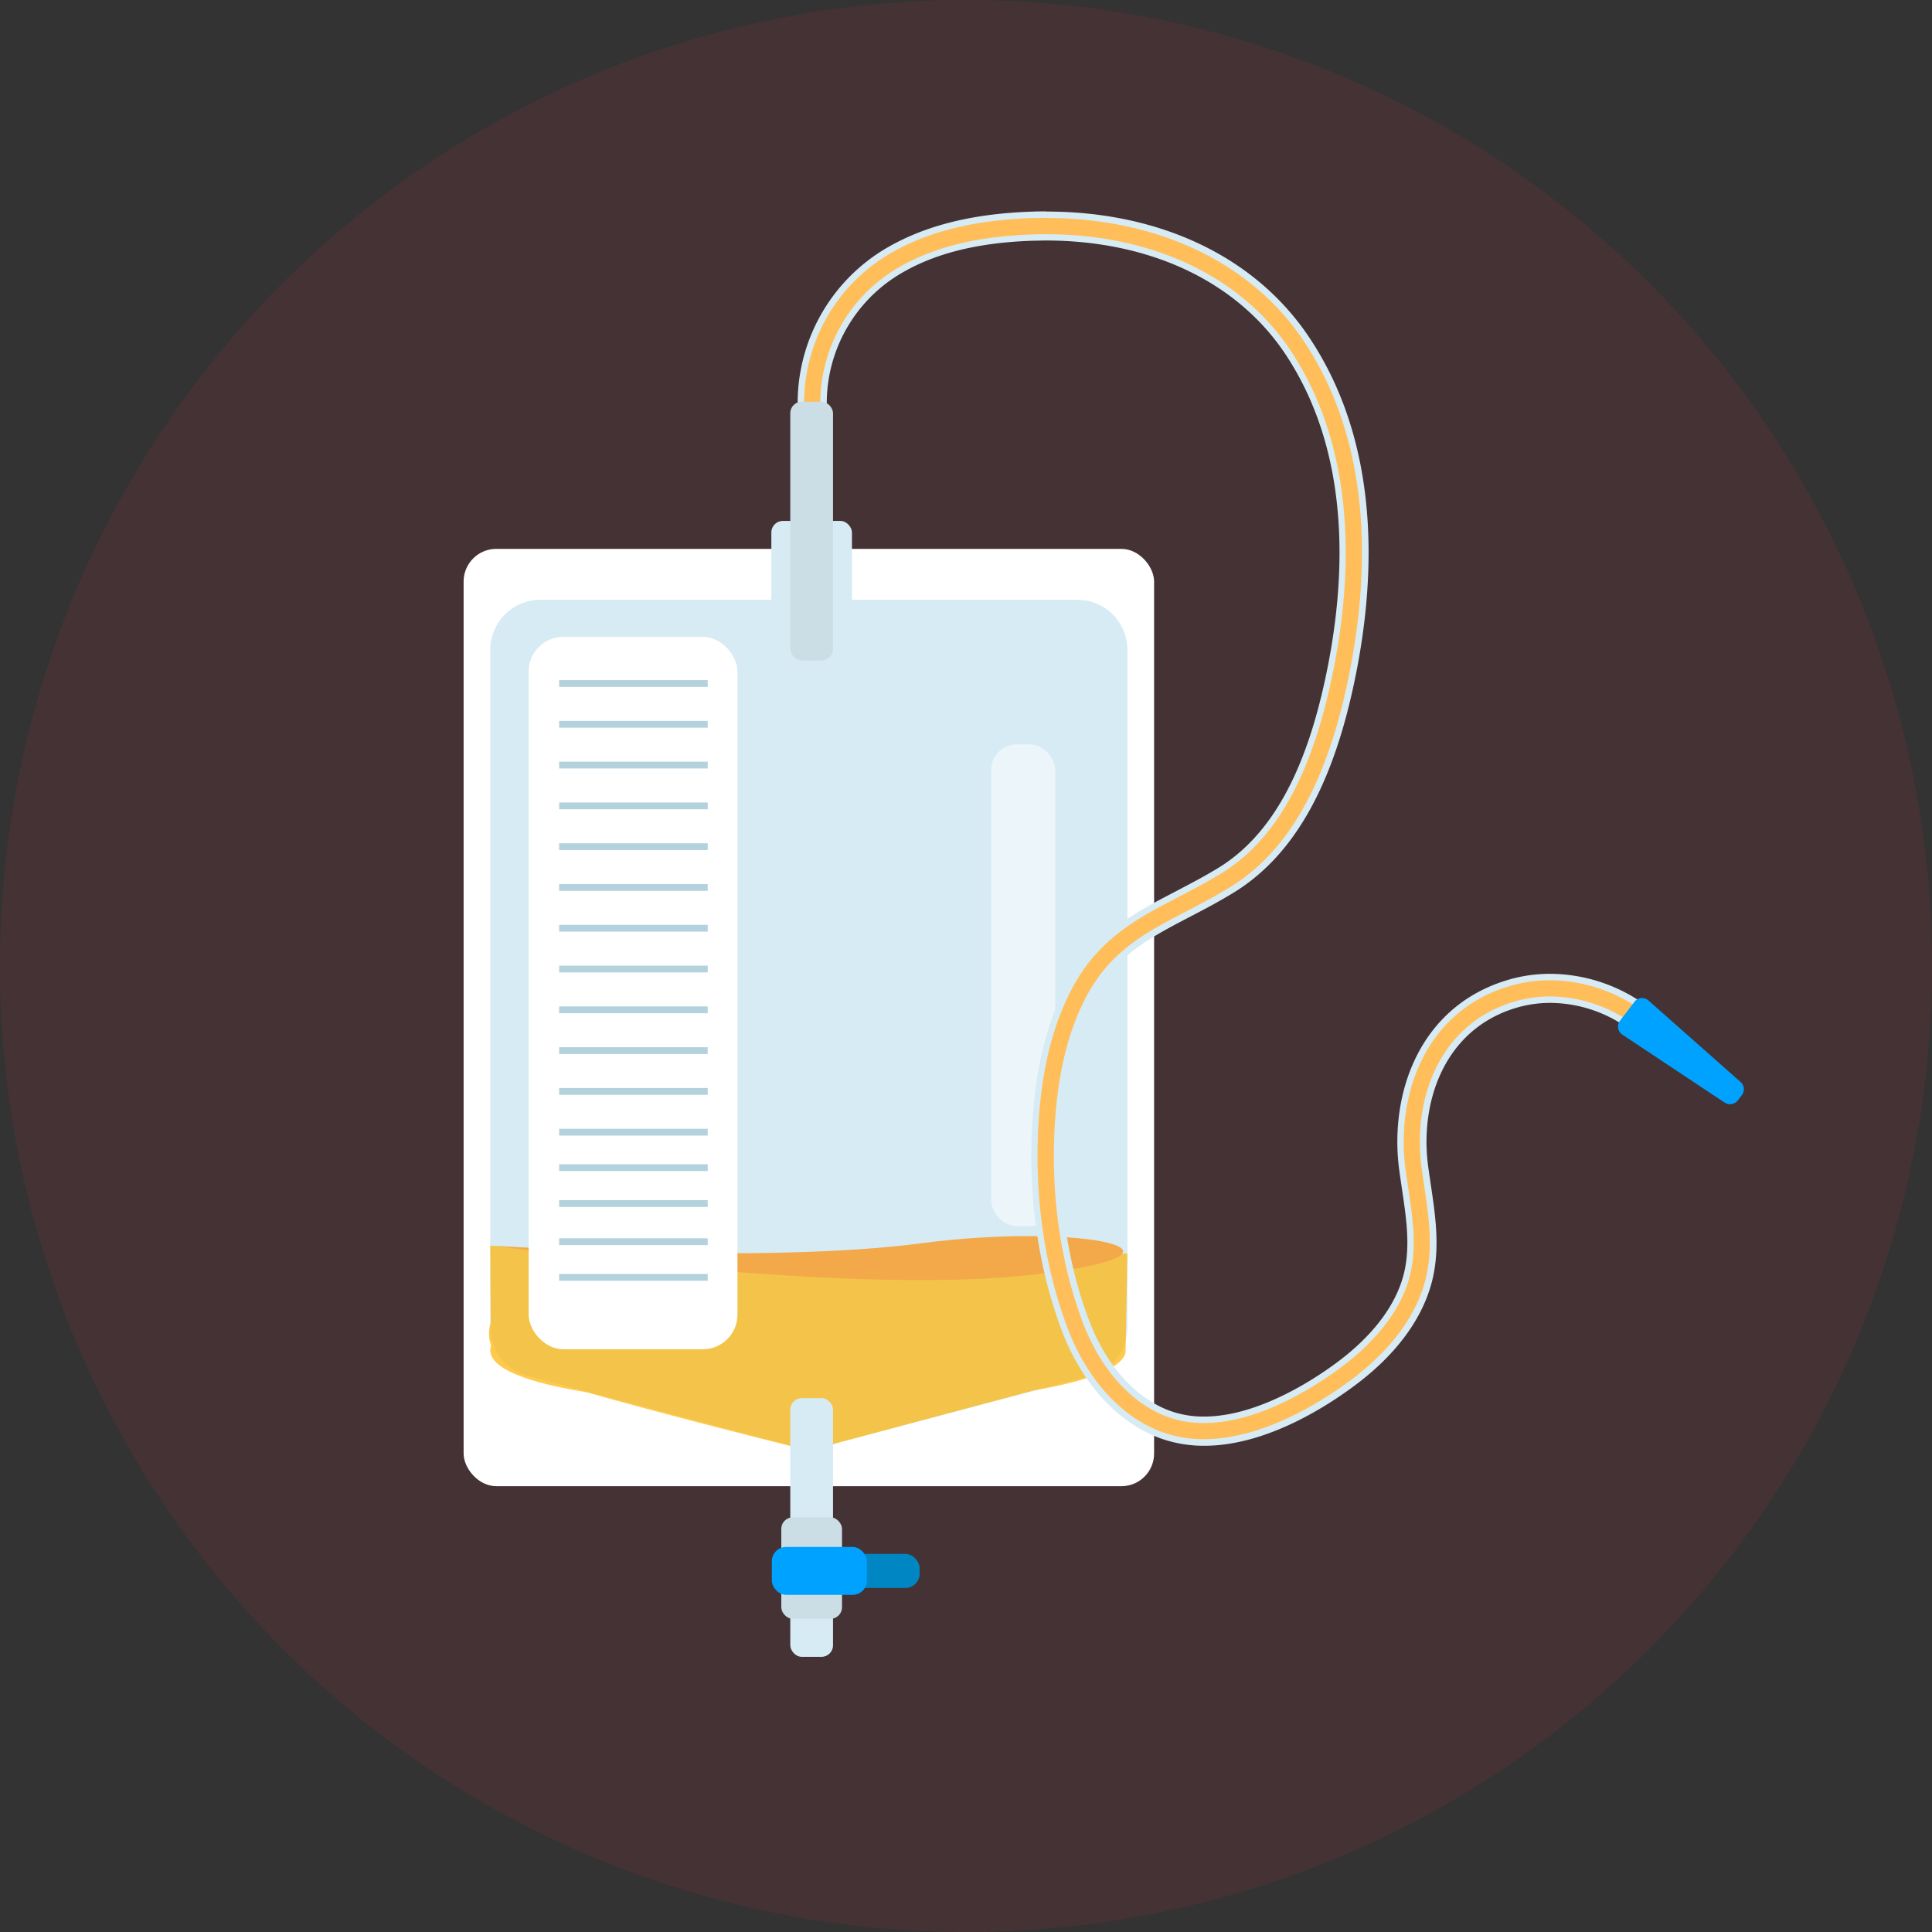 <svg xmlns="http://www.w3.org/2000/svg" viewBox="0 0 598 598"><rect x="0" y="0" width="598" height="598" fill="#333333" stroke="none"/><defs><style>.cls-1{isolation:isolate;}.cls-2{fill:#ff3556;opacity:0.09;}.cls-3,.cls-8{fill:#fff;}.cls-4{fill:#d7ebf4;}.cls-5{opacity:0.7;}.cls-6{fill:#ffb400;}.cls-7{fill:#ff8d00;}.cls-8{opacity:0.5;mix-blend-mode:screen;}.cls-9{fill:#b3d2dd;}.cls-10{fill:#ccdee5;}.cls-11{fill:#0086c3;}.cls-12{fill:#00a2ff;}.cls-13{fill:#ffbe59;}</style></defs><title>urine bag</title><g class="cls-1"><g id="Layer_1" data-name="Layer 1"><circle class="cls-2" cx="299" cy="299" r="299"/><rect class="cls-3" x="143.5" y="169.89" width="213.72" height="290.12" rx="10.11" ry="10.11"/><path class="cls-4" d="M338.9,426.86l-83.13,22.05a15.49,15.49,0,0,1-7.94,0L164.7,426.86a15.48,15.48,0,0,1-11.51-15V202.13a15.48,15.48,0,0,1,15.48-15.48H334.93a15.48,15.48,0,0,1,15.48,15.48V411.9A15.48,15.48,0,0,1,338.9,426.86Z" transform="translate(-1.44 -1)"/><g class="cls-5"><path class="cls-6" d="M350.41,389l-98.32,3.4-98.9-5.83h0l.17,31.16c-6.74,24.41,190.54,24.29,196.46,2l.59-30.71Z" transform="translate(-1.44 -1)"/><path class="cls-7" d="M155.11,386.64s82.62,5.65,131.6-.83,92.06,2.7,35.59,9.59C264.31,402.47,155.11,386.64,155.11,386.64Z" transform="translate(-1.44 -1)"/><path class="cls-6" d="M260.07,447.77l80.86-21.6s8.34-4.27,8.89-10-108,4.14-108,4.14l-88.65-9.46a11.6,11.6,0,0,0,5.66,13.05c8.15,5,87.2,24.64,87.2,24.64A20.68,20.68,0,0,0,260.07,447.77Z" transform="translate(-1.44 -1)"/></g><rect class="cls-3" x="163.63" y="197.13" width="64.63" height="220.49" rx="10.7" ry="10.7"/><rect class="cls-8" x="306.81" y="230.4" width="19.81" height="149.11" rx="7.88" ry="7.88"/><rect class="cls-9" x="173.07" y="210.51" width="45.99" height="2.1"/><rect class="cls-9" x="173.07" y="223.14" width="45.99" height="2.1"/><rect class="cls-9" x="173.07" y="235.76" width="45.99" height="2.1"/><rect class="cls-9" x="173.07" y="248.39" width="45.99" height="2.1"/><rect class="cls-9" x="173.07" y="261.01" width="45.99" height="2.1"/><rect class="cls-9" x="173.07" y="273.64" width="45.99" height="2.1"/><rect class="cls-9" x="173.07" y="286.26" width="45.99" height="2.1"/><rect class="cls-9" x="173.07" y="298.89" width="45.99" height="2.1"/><rect class="cls-9" x="173.07" y="311.51" width="45.99" height="2.1"/><rect class="cls-9" x="173.07" y="324.14" width="45.99" height="2.1"/><rect class="cls-9" x="173.07" y="336.76" width="45.99" height="2.1"/><rect class="cls-9" x="173.07" y="349.39" width="45.99" height="2.1"/><rect class="cls-9" x="173.07" y="360.36" width="45.99" height="2.1"/><rect class="cls-9" x="173.07" y="371.48" width="45.99" height="2.1"/><rect class="cls-9" x="173.07" y="383.28" width="45.99" height="2.1"/><rect class="cls-9" x="173.07" y="394.33" width="45.99" height="2.1"/><rect class="cls-4" x="244.61" y="432.74" width="13.23" height="80.09" rx="3.56" ry="3.56"/><rect class="cls-10" x="241.83" y="469.65" width="18.79" height="31.41" rx="3.56" ry="3.56"/><rect class="cls-11" x="250.95" y="480.97" width="33.71" height="10.54" rx="4.43" ry="4.43"/><rect class="cls-12" x="238.9" y="478.82" width="29.41" height="14.83" rx="4.43" ry="4.43"/><path class="cls-13" d="M374.13,447.5a38.53,38.53,0,0,1-13.29-2.27c-12.91-4.7-23.81-16.67-29.9-32.84-7.17-19.06-10.31-40.87-9.06-63.06.95-16.87,4.28-30.64,10.17-42.09,8.37-16.25,20.75-22.7,33.87-29.52,4.31-2.25,8.76-4.57,13.21-7.31,15.52-9.55,26.21-27.77,32.68-55.69,6.86-29.62,10.34-71.89-12-105.11-15-22.31-42.18-35.11-74.5-35.11-1.34,0-2.69,0-4,.07-16.87.54-30.25,3.8-40.91,10a47.58,47.58,0,0,0-23.82,45.2,3.51,3.51,0,0,1-3.18,3.81l-.33,0a3.52,3.52,0,0,1-3.48-3.19A54.64,54.64,0,0,1,276.8,78.45C288.49,71.7,303,68.13,321,67.55c1.43,0,2.87-.07,4.28-.07,34.69,0,64,13.93,80.31,38.21,23.78,35.31,20.22,79.64,13,110.61-6.91,29.85-18.63,49.5-35.83,60.09-4.67,2.88-9.24,5.25-13.65,7.55-12.63,6.57-23.53,12.25-30.87,26.51-5.43,10.56-8.51,23.41-9.4,39.27-1.19,21.23,1.79,42,8.62,60.19,5.36,14.26,14.74,24.73,25.73,28.73a31.52,31.52,0,0,0,10.83,1.82c17.64,0,35.76-12.37,42.73-17.69,7.74-5.91,17.56-15.61,20.32-28.23,1.81-8.27.53-16.82-.82-25.86-.29-2-.57-3.82-.82-5.68-3.08-23.09,6-49.94,33.28-57.84a44.51,44.51,0,0,1,12.44-1.74,49.94,49.94,0,0,1,37.36,17.19,3.51,3.51,0,1,1-5.32,4.58,42.76,42.76,0,0,0-32-14.77,38,38,0,0,0-10.56,1.48c-23.26,6.74-31,30.06-28.27,50.17.24,1.77.5,3.54.76,5.31l0,.26c1.39,9.28,2.82,18.87.73,28.4-2.54,11.63-10.47,22.81-22.91,32.31C413.51,434.1,393.84,447.5,374.13,447.5Z" transform="translate(-1.44 -1)"/><path class="cls-4" d="M325.29,68.48c34.35,0,63.32,13.77,79.48,37.77,23.58,35,20,79.05,12.9,109.83-6.85,29.57-18.43,49-35.39,59.46-4.63,2.85-9.18,5.22-13.59,7.52-12.77,6.65-23.8,12.39-31.29,26.93-5.5,10.69-8.61,23.67-9.51,39.67-1.2,21.37,1.8,42.32,8.68,60.61,5.47,14.53,15.07,25.21,26.33,29.31a32.54,32.54,0,0,0,11.17,1.88c17.95,0,36.29-12.52,43.33-17.9,7.88-6,17.87-15.89,20.7-28.81,1.84-8.45.56-17.08-.81-26.22-.27-1.85-.56-3.76-.81-5.66-3-22.67,5.86-49,32.55-56.75a43.74,43.74,0,0,1,12.17-1.7,48.89,48.89,0,0,1,36.6,16.85,2.46,2.46,0,0,1,.6,1.82,2.49,2.49,0,0,1-.86,1.71,2.54,2.54,0,0,1-1.64.61,2.51,2.51,0,0,1-1.9-.87,43.79,43.79,0,0,0-32.73-15.12,38.89,38.89,0,0,0-10.84,1.52c-23.83,6.91-31.73,30.72-29,51.26.24,1.84.52,3.7.79,5.5v.09c1.38,9.19,2.79,18.69.75,28-2.5,11.4-10.29,22.37-22.55,31.72-7.46,5.7-26.91,18.95-46.32,18.95a37.51,37.51,0,0,1-12.95-2.21c-12.64-4.6-23.32-16.35-29.3-32.26-7.13-18.93-10.24-40.59-9-62.65.94-16.72,4.23-30.36,10.06-41.68,8.22-16,20.47-22.34,33.45-29.1,4.32-2.25,8.78-4.58,13.26-7.33,15.76-9.7,26.6-28.13,33.13-56.33,6.91-29.8,10.4-72.37-12.17-105.89C385.4,86.46,357.94,73.5,325.28,73.5c-1.35,0-2.72,0-4.08.07-17,.54-30.58,3.85-41.38,10.09a48.6,48.6,0,0,0-24.32,46.16,2.51,2.51,0,0,1-2.27,2.73H253a2.51,2.51,0,0,1-2.48-2.28,53.59,53.59,0,0,1,26.79-51c11.55-6.67,25.85-10.19,43.74-10.77,1.42,0,2.85-.07,4.25-.07m0-2c-1.43,0-2.87,0-4.31.07-18.23.59-32.84,4.2-44.68,11a55.66,55.66,0,0,0-27.79,52.88,4.52,4.52,0,0,0,4.48,4.1l.42,0a4.51,4.51,0,0,0,4.08-4.9,46.59,46.59,0,0,1,23.33-44.25c10.51-6.07,23.74-9.29,40.44-9.82,1.35,0,2.69-.07,4-.07C357.33,75.5,384,88,399,110.17c22.17,32.92,18.7,74.9,11.88,104.32-6.4,27.65-16.94,45.67-32.22,55.07-4.43,2.72-8.86,5-13.16,7.27-13.26,6.9-25.78,13.42-34.29,29.95-6,11.58-9.32,25.48-10.27,42.49-1.26,22.33,1.89,44.28,9.11,63.47,6.2,16.45,17.31,28.63,30.49,33.43a39.65,39.65,0,0,0,13.64,2.33c19.69,0,39-12.87,47.53-19.36,12.64-9.64,20.69-21,23.29-32.89,2.13-9.7.68-19.39-.72-28.75-.27-1.86-.55-3.71-.8-5.56-2.63-19.69,4.87-42.5,27.56-49.08a36.94,36.94,0,0,1,10.28-1.44,41.68,41.68,0,0,1,31.21,14.42,4.51,4.51,0,1,0,6.84-5.88,50.84,50.84,0,0,0-38.12-17.54,45.7,45.7,0,0,0-12.72,1.78c-27.84,8.07-37.13,35.41-34,58.93.26,1.9.54,3.79.82,5.7,1.34,8.95,2.6,17.41.83,25.5-2.7,12.32-12.34,21.83-19.95,27.64-6,4.61-24.5,17.49-42.12,17.49a30.58,30.58,0,0,1-10.49-1.76c-10.71-3.9-19.87-14.15-25.14-28.14-6.78-18-9.74-38.7-8.55-59.78.88-15.73,3.92-28.44,9.29-38.87,7.2-14,18-19.59,30.44-26.08,4.43-2.31,9-4.7,13.71-7.59,17.44-10.73,29.31-30.59,36.29-60.71,7.22-31.17,10.79-75.79-13.19-111.4-16.63-24.7-46.05-38.65-81.14-38.65Z" transform="translate(-1.44 -1)"/><path class="cls-12" d="M540.56,340l-1.21,1.58a3.05,3.05,0,0,1-4.1.69l-31.62-21a3,3,0,0,1-.73-4.38l4.39-5.75a3,3,0,0,1,4.43-.43l28.44,25.17A3,3,0,0,1,540.56,340Z" transform="translate(-1.44 -1)"/><rect class="cls-4" x="238.75" y="161.24" width="24.95" height="31.41" rx="3.56" ry="3.56"/><rect class="cls-10" x="244.61" y="124.33" width="13.23" height="80.09" rx="3.56" ry="3.56"/></g></g></svg>